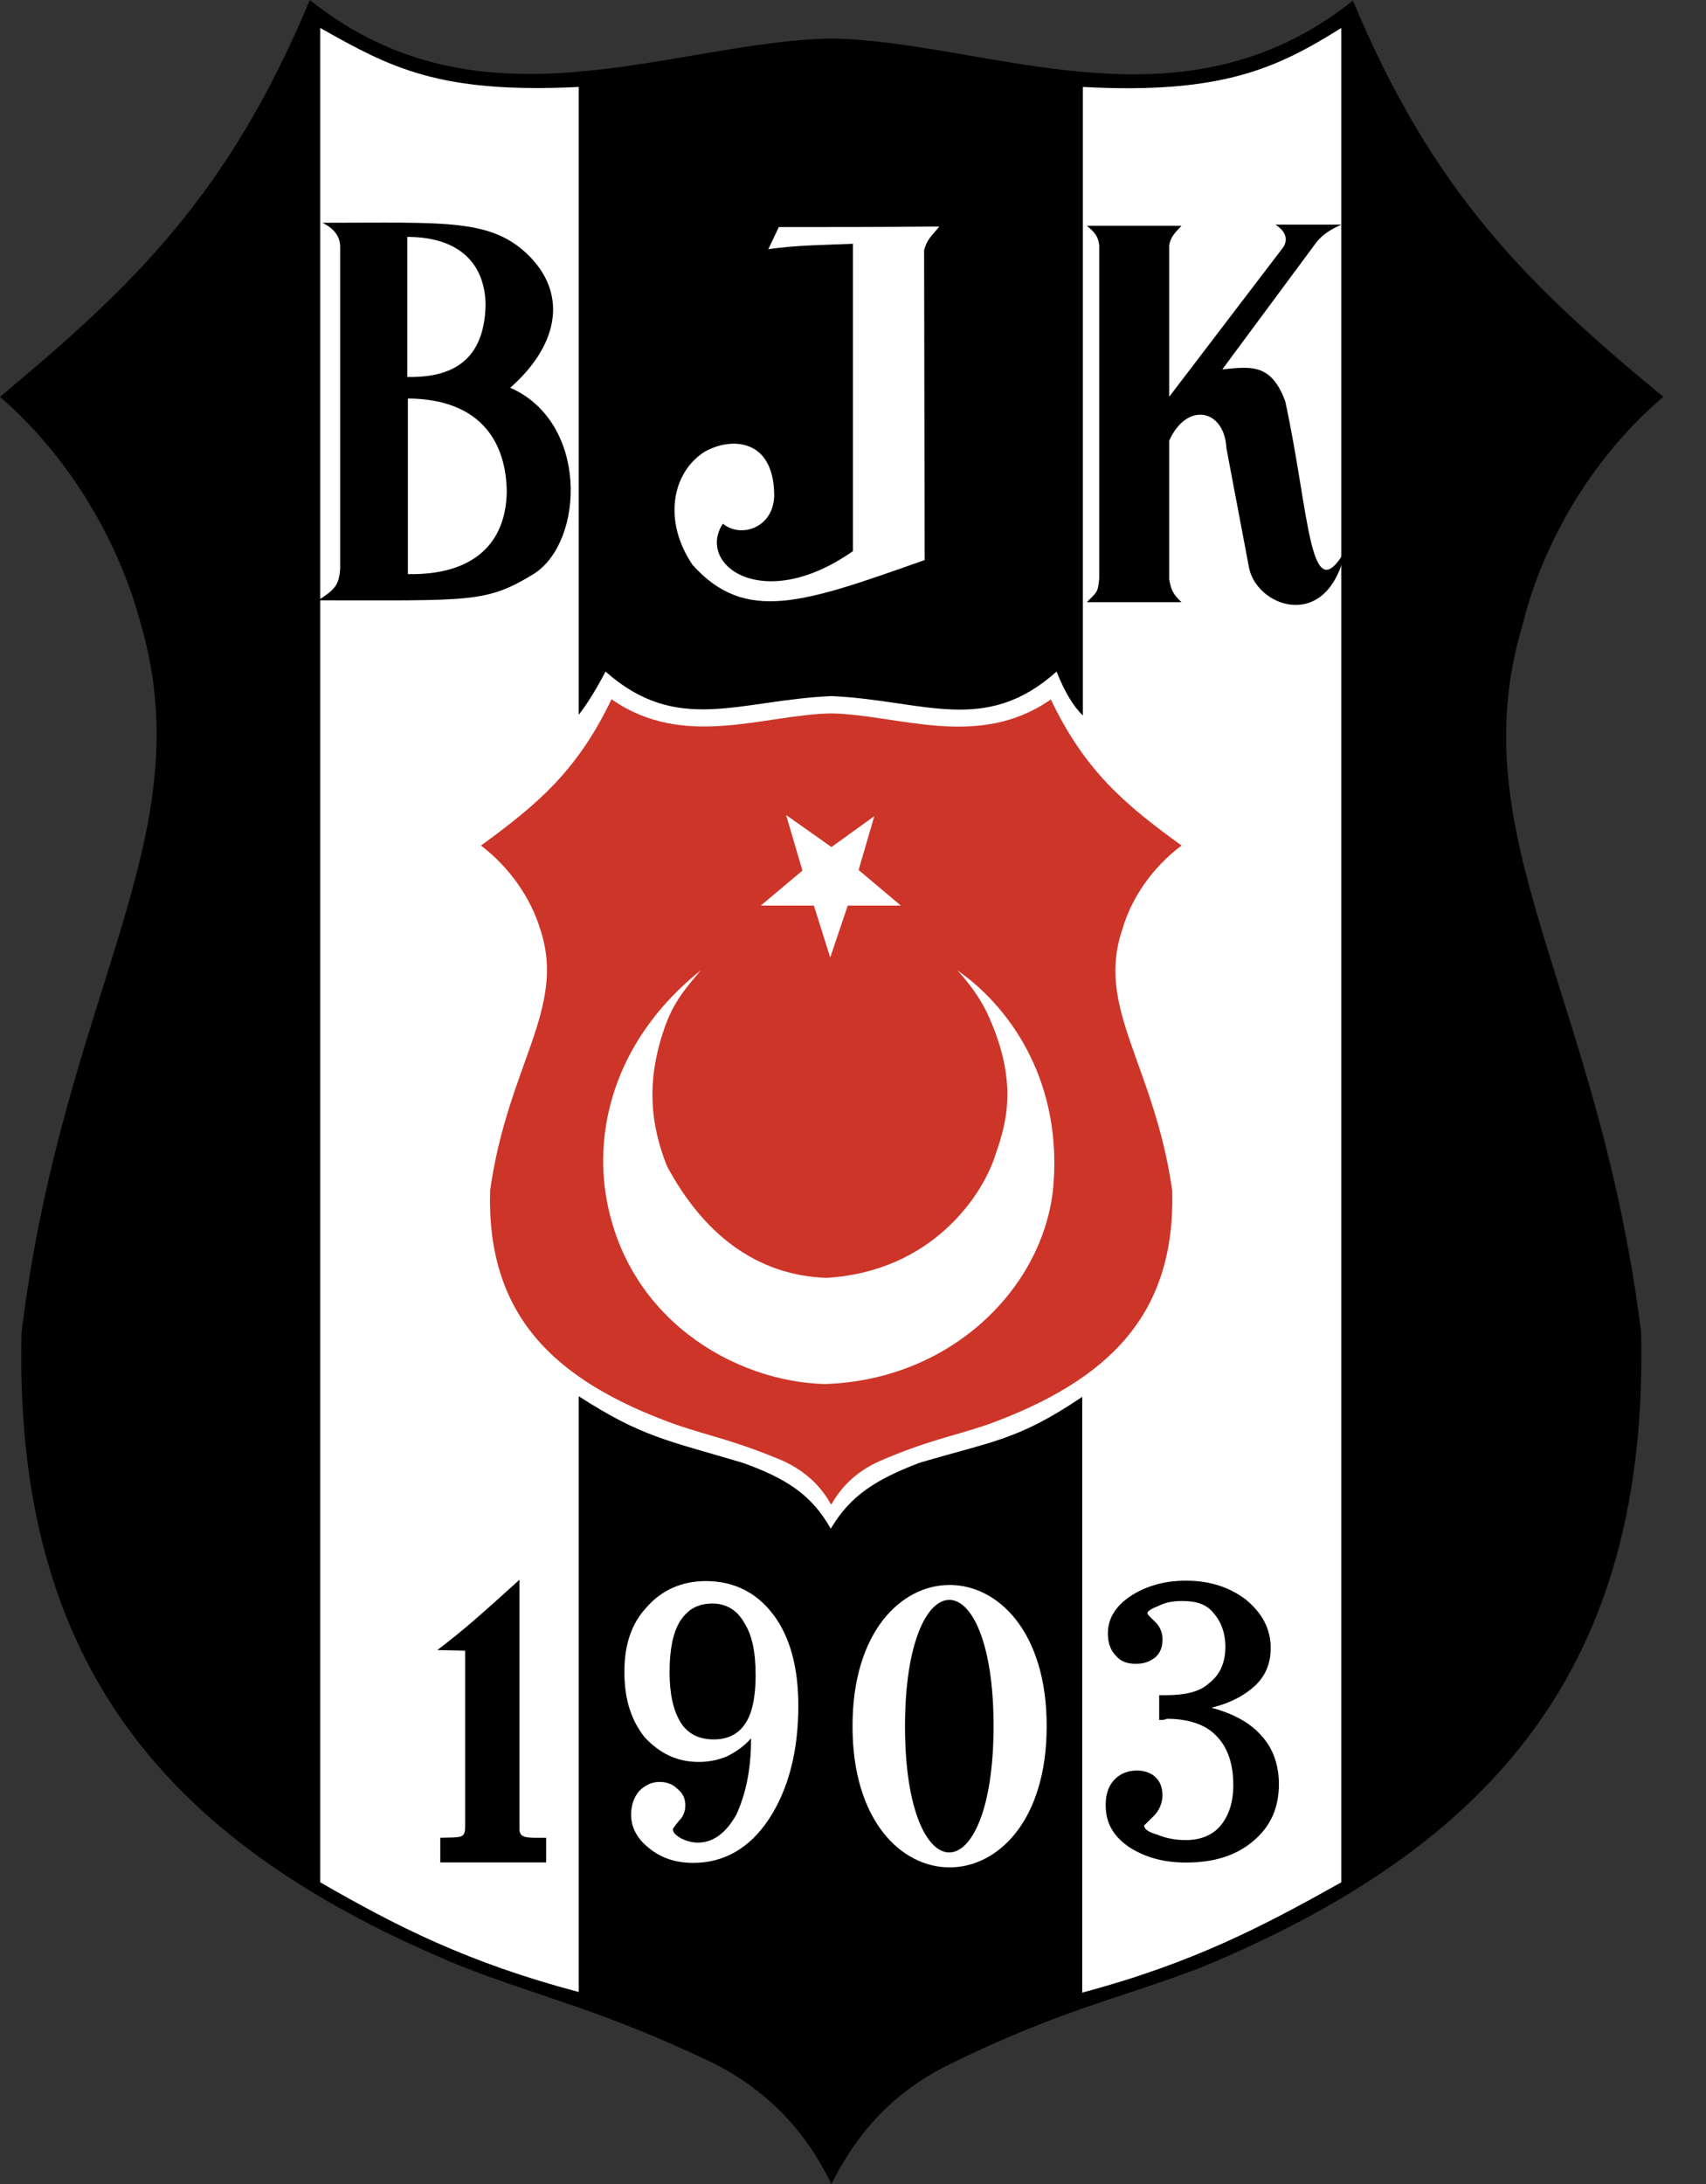 <svg width="25" height="32" viewBox="0 0 25 32" fill="none" xmlns="http://www.w3.org/2000/svg">
<rect x="0" y="0" width="25" height="32" fill="#333333" stroke="none"/>
<path d="M10.49 30.247C8.814 29.444 8.019 29.298 6.763 28.811C2.488 27.05 0.197 24.434 0.316 19.518C0.932 14.525 2.984 12.285 2.06 9.131C1.744 7.942 1.026 6.703 0 5.814C1.941 4.198 3.351 2.855 4.54 0C7.062 2.018 9.849 0.607 12.183 0.564C14.508 0.607 17.295 2.026 19.826 0.009C21.014 2.855 22.417 4.198 24.374 5.814C23.331 6.703 22.613 7.942 22.314 9.148C21.373 12.277 23.425 14.525 24.049 19.518C24.161 24.434 21.869 27.05 17.62 28.82C16.346 29.307 15.543 29.444 13.876 30.265C12.927 30.743 12.465 31.444 12.183 32C11.909 31.436 11.439 30.743 10.49 30.247Z" fill="black"/>
<path d="M8.481 29.187C6.865 28.76 5.822 28.23 4.693 27.58V0.41C5.711 0.983 6.42 1.376 8.481 1.274V10.473C8.6 10.319 8.72 10.131 8.874 9.84C9.926 10.772 10.823 10.259 12.183 10.199C13.534 10.259 14.431 10.781 15.483 9.84C15.602 10.139 15.731 10.353 15.868 10.482V1.274C17.919 1.385 18.723 0.992 19.655 0.41V27.58C18.526 28.213 17.492 28.76 15.859 29.196V20.467C14.919 21.099 14.576 21.108 13.474 21.433C12.824 21.681 12.457 21.92 12.174 22.399C11.901 21.912 11.533 21.664 10.883 21.433C9.763 21.099 9.413 21.057 8.481 20.458V29.187H8.481Z" fill="white"/>
<path d="M18.297 8.284L17.972 6.566C17.946 6.002 17.399 5.873 17.134 6.455V8.489C17.16 8.643 17.194 8.712 17.314 8.823H15.928C16.065 8.677 16.091 8.695 16.108 8.472V3.591C16.091 3.462 16.048 3.411 15.928 3.308H17.314C17.237 3.394 17.16 3.454 17.134 3.591V5.813L18.81 3.616C18.869 3.514 18.852 3.394 18.69 3.291H19.656C19.588 3.326 19.408 3.394 19.28 3.565L17.912 5.412C18.34 5.369 18.63 5.326 18.835 5.882C19.195 7.549 19.186 8.977 19.716 8.062C19.46 9.293 18.382 8.891 18.297 8.284ZM4.663 8.796C4.896 8.644 4.967 8.585 4.985 8.333V3.618C4.985 3.466 4.896 3.348 4.725 3.264C6.554 3.264 7.217 3.197 7.773 3.769C8.329 4.35 8.158 5.083 7.477 5.681C8.625 6.186 8.562 7.92 7.836 8.4C7.128 8.838 6.913 8.796 4.663 8.796Z" fill="black"/>
<path d="M10.148 8.276C9.712 7.629 9.849 6.929 10.319 6.623C10.712 6.396 11.345 6.422 11.345 7.262C11.336 7.734 10.857 7.891 10.593 7.673C10.199 8.276 11.182 9.001 12.499 8.075V3.572C12.08 3.59 11.687 3.59 11.259 3.651L11.413 3.327C12.14 3.327 12.978 3.327 13.764 3.319C13.679 3.432 13.585 3.493 13.542 3.668L13.55 8.206C11.772 8.835 10.926 9.141 10.148 8.276ZM5.968 5.523V3.471C6.686 3.471 7.107 3.821 7.116 4.471C7.098 5.189 6.73 5.54 5.968 5.523ZM5.977 8.412V5.839C7.093 5.848 7.417 6.532 7.426 7.199C7.417 7.968 6.931 8.43 5.977 8.412Z" fill="white"/>
<path d="M6.452 27.288V26.927C6.747 26.918 6.816 26.945 6.816 26.768V24.186L6.409 24.177C6.825 23.86 7.076 23.631 7.613 23.146V26.786C7.604 26.945 7.734 26.927 8.003 26.927V27.288H6.452Z" fill="black"/>
<path d="M15.338 25.292C15.341 22.534 12.492 22.533 12.493 25.291C12.49 28.05 15.339 28.051 15.338 25.293V25.292Z" fill="white"/>
<path d="M14.56 25.292C14.558 27.759 13.262 27.759 13.262 25.292C13.264 22.824 14.56 22.825 14.56 25.292V25.292ZM16.987 24.838H17.072C17.362 24.838 17.583 24.791 17.72 24.66C17.873 24.545 17.957 24.362 17.957 24.132C17.957 23.918 17.889 23.755 17.788 23.64C17.684 23.505 17.531 23.458 17.325 23.458C17.209 23.458 17.088 23.474 16.987 23.525C16.867 23.573 16.814 23.605 16.814 23.64C16.814 23.656 16.851 23.688 16.935 23.771C17.003 23.835 17.036 23.934 17.036 24.017C17.036 24.132 17.003 24.216 16.935 24.279C16.851 24.347 16.766 24.378 16.645 24.378C16.525 24.378 16.424 24.347 16.356 24.263C16.271 24.18 16.235 24.065 16.235 23.934C16.235 23.72 16.34 23.541 16.561 23.39C16.782 23.244 17.052 23.16 17.378 23.16C17.736 23.16 18.025 23.259 18.263 23.442C18.5 23.64 18.621 23.87 18.621 24.148C18.621 24.362 18.552 24.545 18.399 24.692C18.263 24.823 18.041 24.954 17.752 25.021C18.058 25.104 18.315 25.235 18.484 25.43C18.653 25.612 18.741 25.858 18.741 26.14C18.741 26.485 18.621 26.763 18.363 26.977C18.11 27.191 17.788 27.29 17.378 27.29C17.035 27.29 16.766 27.207 16.541 27.06C16.303 26.894 16.203 26.699 16.203 26.449C16.203 26.302 16.235 26.187 16.319 26.088C16.408 25.989 16.524 25.942 16.661 25.942C16.766 25.942 16.866 25.973 16.935 26.041C17.003 26.104 17.035 26.203 17.035 26.302C17.035 26.418 16.987 26.533 16.899 26.616L16.766 26.747C16.766 26.798 16.83 26.846 16.951 26.878C17.072 26.929 17.208 26.961 17.378 26.961C17.583 26.961 17.768 26.894 17.888 26.747C18.009 26.6 18.073 26.402 18.073 26.156C18.073 25.842 17.989 25.596 17.82 25.43C17.667 25.267 17.41 25.184 17.104 25.184C17.088 25.184 17.072 25.2 17.035 25.2H16.987V24.838H16.987Z" fill="black"/>
<path d="M11.006 25.47C10.904 25.585 10.791 25.665 10.658 25.732C10.54 25.784 10.391 25.816 10.242 25.816C9.91 25.816 9.663 25.684 9.447 25.455C9.248 25.204 9.15 24.895 9.15 24.498C9.15 24.106 9.248 23.792 9.479 23.546C9.694 23.3 9.992 23.166 10.34 23.166C10.755 23.166 11.088 23.332 11.335 23.661C11.57 23.975 11.699 24.415 11.699 24.994C11.699 25.665 11.55 26.224 11.268 26.653C10.986 27.081 10.607 27.295 10.16 27.295C9.91 27.295 9.694 27.228 9.514 27.081C9.346 26.95 9.248 26.784 9.248 26.589C9.248 26.439 9.299 26.323 9.365 26.244C9.447 26.161 9.545 26.109 9.663 26.109C9.776 26.109 9.863 26.145 9.925 26.209C10.011 26.276 10.043 26.359 10.043 26.454C10.043 26.538 10.011 26.621 9.945 26.684C9.894 26.752 9.862 26.784 9.862 26.803C9.862 26.851 9.894 26.883 9.976 26.934C10.043 26.966 10.125 26.998 10.227 26.998C10.458 26.998 10.642 26.851 10.79 26.589C10.92 26.308 11.006 25.947 11.006 25.486L11.006 25.47Z" fill="white"/>
<path d="M10.442 23.495C10.227 23.495 10.078 23.578 9.961 23.761C9.863 23.923 9.812 24.169 9.812 24.498C9.812 24.812 9.863 25.058 9.976 25.24C10.078 25.403 10.243 25.486 10.458 25.486C10.674 25.486 10.822 25.403 10.92 25.256C11.022 25.109 11.073 24.86 11.073 24.55C11.073 24.205 11.022 23.955 10.905 23.776C10.806 23.594 10.642 23.495 10.442 23.495Z" fill="black"/>
<path d="M11.467 21.401C10.761 21.104 10.426 21.051 9.897 20.871C8.096 20.221 7.131 19.257 7.182 17.444C7.441 15.602 8.305 14.776 7.916 13.613C7.783 13.174 7.48 12.717 7.048 12.389C7.866 11.793 8.46 11.298 8.961 10.245C10.023 10.989 11.197 10.469 12.18 10.453C13.16 10.469 14.334 10.992 15.399 10.248C15.9 11.298 16.491 11.793 17.315 12.389C16.876 12.717 16.573 13.174 16.447 13.619C16.051 14.773 16.916 15.602 17.178 17.444C17.225 19.257 16.26 20.221 14.47 20.874C13.934 21.054 13.595 21.104 12.893 21.407C12.493 21.584 12.299 21.842 12.18 22.047C12.065 21.839 11.867 21.584 11.467 21.401Z" fill="#CD3529"/>
<path d="M12.088 20.279C10.755 20.245 9.156 19.313 8.874 17.483C8.72 16.457 9.053 15.192 10.268 14.218C10.097 14.431 9.866 14.653 9.72 15.115C9.472 15.859 9.532 16.474 9.772 17.082C10.302 18.073 11.08 18.689 12.114 18.723C13.67 18.629 14.397 17.5 14.576 16.953C14.722 16.526 14.961 15.893 14.457 14.825C14.294 14.491 14.029 14.218 14.029 14.218C14.747 14.713 15.551 15.765 15.44 17.329C15.337 18.808 13.986 20.219 12.088 20.279ZM12.166 14.03L11.927 13.269H11.148L11.759 12.756L11.52 11.942L12.184 12.411L12.812 11.959L12.582 12.747L13.201 13.269H12.423L12.166 14.03Z" fill="white"/>
</svg>
